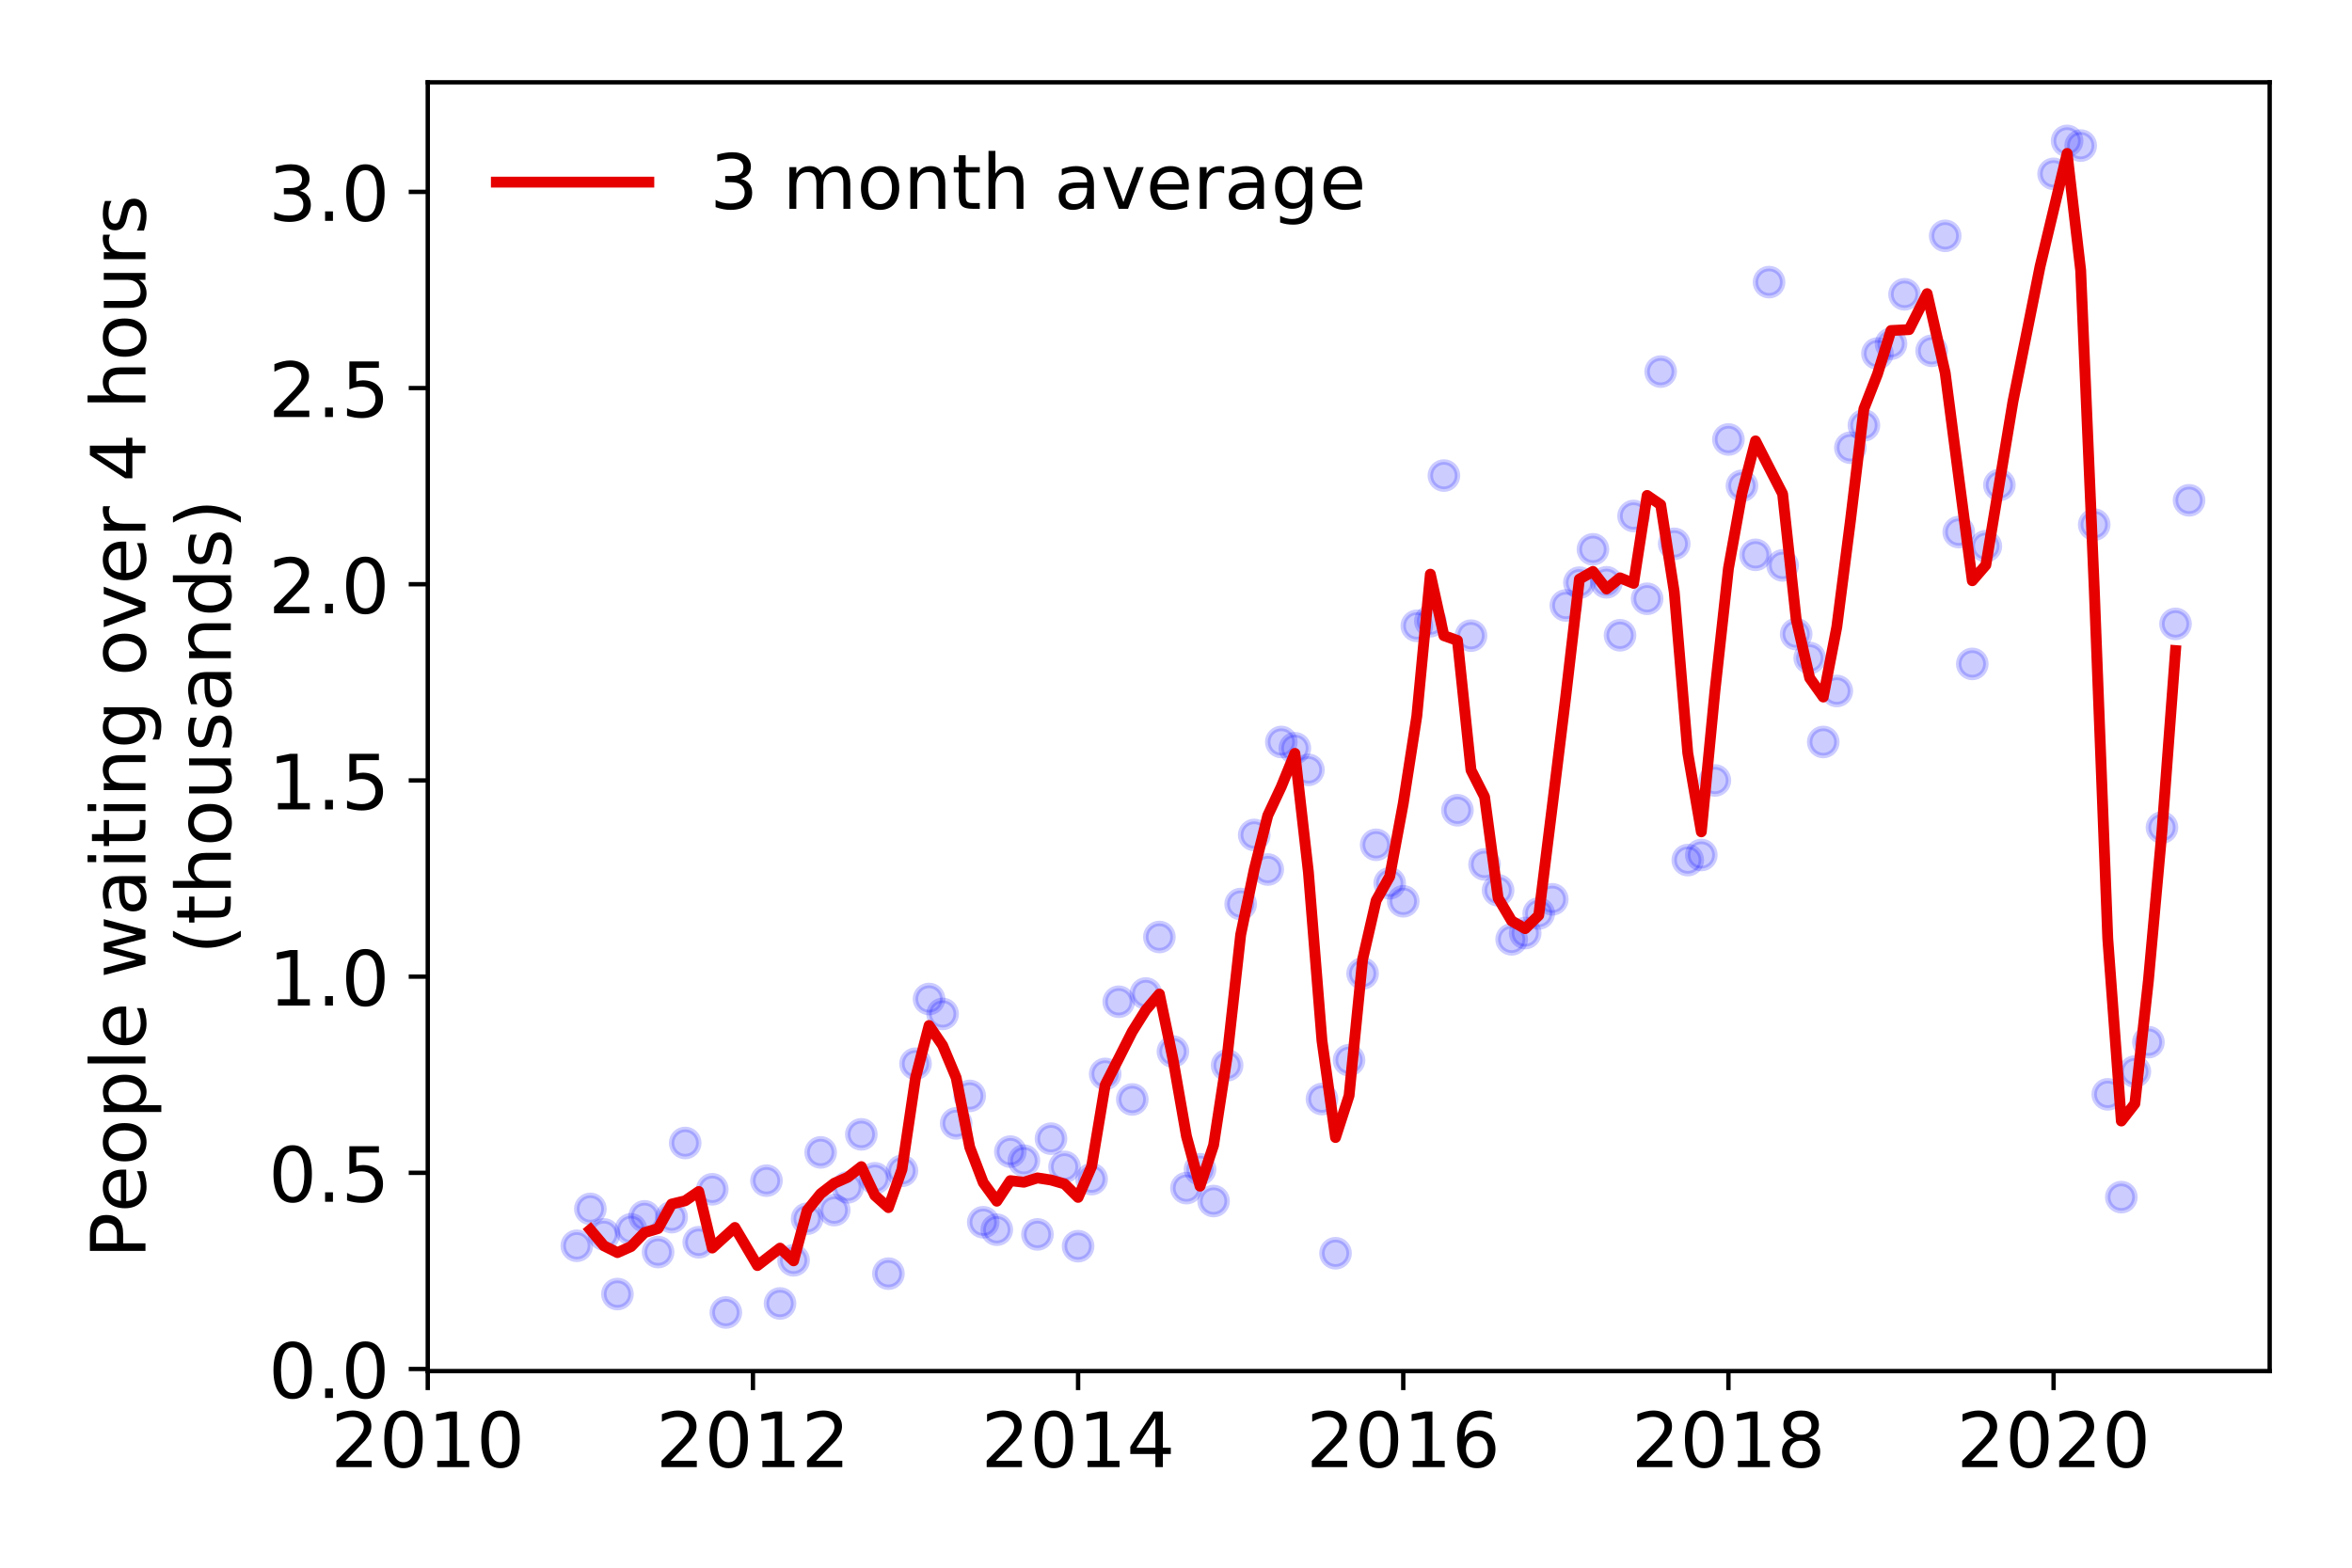 <?xml version="1.0" encoding="utf-8" standalone="no"?>
<!DOCTYPE svg PUBLIC "-//W3C//DTD SVG 1.1//EN"
  "http://www.w3.org/Graphics/SVG/1.1/DTD/svg11.dtd">
<!-- Created with matplotlib (https://matplotlib.org/) -->
<svg height="288pt" version="1.1" viewBox="0 0 432 288" width="432pt" xmlns="http://www.w3.org/2000/svg" xmlns:xlink="http://www.w3.org/1999/xlink">
 <defs>
  <style type="text/css">
*{stroke-linecap:butt;stroke-linejoin:round;}
  </style>
 </defs>
 <g id="figure_1">
  <g id="patch_1">
   <path d="M 0 288 
L 432 288 
L 432 0 
L 0 0 
z
" style="fill:#ffffff;"/>
  </g>
  <g id="axes_1">
   <g id="patch_2">
    <path d="M 78.57 251.88 
L 416.88 251.88 
L 416.88 15.12 
L 78.57 15.12 
z
" style="fill:#ffffff;"/>
   </g>
   <g id="matplotlib.axis_1">
    <g id="xtick_1">
     <g id="line2d_1">
      <defs>
       <path d="M 0 0 
L 0 3.5 
" id="m39eb461874" style="stroke:#000000;stroke-width:0.8;"/>
      </defs>
      <g>
       <use style="stroke:#000000;stroke-width:0.8;" x="78.57" xlink:href="#m39eb461874" y="251.88"/>
      </g>
     </g>
     <g id="text_1">
      <!-- 2010 -->
      <defs>
       <path d="M 19.188 8.297 
L 53.609 8.297 
L 53.609 0 
L 7.328 0 
L 7.328 8.297 
Q 12.938 14.109 22.625 23.891 
Q 32.328 33.688 34.812 36.531 
Q 39.547 41.844 41.422 45.531 
Q 43.312 49.219 43.312 52.781 
Q 43.312 58.594 39.234 62.25 
Q 35.156 65.922 28.609 65.922 
Q 23.969 65.922 18.812 64.312 
Q 13.672 62.703 7.812 59.422 
L 7.812 69.391 
Q 13.766 71.781 18.938 73 
Q 24.125 74.219 28.422 74.219 
Q 39.75 74.219 46.484 68.547 
Q 53.219 62.891 53.219 53.422 
Q 53.219 48.922 51.531 44.891 
Q 49.859 40.875 45.406 35.406 
Q 44.188 33.984 37.641 27.219 
Q 31.109 20.453 19.188 8.297 
z
" id="DejaVuSans-50"/>
       <path d="M 31.781 66.406 
Q 24.172 66.406 20.328 58.906 
Q 16.5 51.422 16.5 36.375 
Q 16.5 21.391 20.328 13.891 
Q 24.172 6.391 31.781 6.391 
Q 39.453 6.391 43.281 13.891 
Q 47.125 21.391 47.125 36.375 
Q 47.125 51.422 43.281 58.906 
Q 39.453 66.406 31.781 66.406 
z
M 31.781 74.219 
Q 44.047 74.219 50.516 64.516 
Q 56.984 54.828 56.984 36.375 
Q 56.984 17.969 50.516 8.266 
Q 44.047 -1.422 31.781 -1.422 
Q 19.531 -1.422 13.062 8.266 
Q 6.594 17.969 6.594 36.375 
Q 6.594 54.828 13.062 64.516 
Q 19.531 74.219 31.781 74.219 
z
" id="DejaVuSans-48"/>
       <path d="M 12.406 8.297 
L 28.516 8.297 
L 28.516 63.922 
L 10.984 60.406 
L 10.984 69.391 
L 28.422 72.906 
L 38.281 72.906 
L 38.281 8.297 
L 54.391 8.297 
L 54.391 0 
L 12.406 0 
z
" id="DejaVuSans-49"/>
      </defs>
      <g transform="translate(60.755 269.518)scale(0.14 -0.14)">
       <use xlink:href="#DejaVuSans-50"/>
       <use x="63.623" xlink:href="#DejaVuSans-48"/>
       <use x="127.246" xlink:href="#DejaVuSans-49"/>
       <use x="190.869" xlink:href="#DejaVuSans-48"/>
      </g>
     </g>
    </g>
    <g id="xtick_2">
     <g id="line2d_2">
      <g>
       <use style="stroke:#000000;stroke-width:0.8;" x="138.294" xlink:href="#m39eb461874" y="251.88"/>
      </g>
     </g>
     <g id="text_2">
      <!-- 2012 -->
      <g transform="translate(120.479 269.518)scale(0.14 -0.14)">
       <use xlink:href="#DejaVuSans-50"/>
       <use x="63.623" xlink:href="#DejaVuSans-48"/>
       <use x="127.246" xlink:href="#DejaVuSans-49"/>
       <use x="190.869" xlink:href="#DejaVuSans-50"/>
      </g>
     </g>
    </g>
    <g id="xtick_3">
     <g id="line2d_3">
      <g>
       <use style="stroke:#000000;stroke-width:0.8;" x="198.017" xlink:href="#m39eb461874" y="251.88"/>
      </g>
     </g>
     <g id="text_3">
      <!-- 2014 -->
      <defs>
       <path d="M 37.797 64.312 
L 12.891 25.391 
L 37.797 25.391 
z
M 35.203 72.906 
L 47.609 72.906 
L 47.609 25.391 
L 58.016 25.391 
L 58.016 17.188 
L 47.609 17.188 
L 47.609 0 
L 37.797 0 
L 37.797 17.188 
L 4.891 17.188 
L 4.891 26.703 
z
" id="DejaVuSans-52"/>
      </defs>
      <g transform="translate(180.202 269.518)scale(0.14 -0.14)">
       <use xlink:href="#DejaVuSans-50"/>
       <use x="63.623" xlink:href="#DejaVuSans-48"/>
       <use x="127.246" xlink:href="#DejaVuSans-49"/>
       <use x="190.869" xlink:href="#DejaVuSans-52"/>
      </g>
     </g>
    </g>
    <g id="xtick_4">
     <g id="line2d_4">
      <g>
       <use style="stroke:#000000;stroke-width:0.8;" x="257.741" xlink:href="#m39eb461874" y="251.88"/>
      </g>
     </g>
     <g id="text_4">
      <!-- 2016 -->
      <defs>
       <path d="M 33.016 40.375 
Q 26.375 40.375 22.484 35.828 
Q 18.609 31.297 18.609 23.391 
Q 18.609 15.531 22.484 10.953 
Q 26.375 6.391 33.016 6.391 
Q 39.656 6.391 43.531 10.953 
Q 47.406 15.531 47.406 23.391 
Q 47.406 31.297 43.531 35.828 
Q 39.656 40.375 33.016 40.375 
z
M 52.594 71.297 
L 52.594 62.312 
Q 48.875 64.062 45.094 64.984 
Q 41.312 65.922 37.594 65.922 
Q 27.828 65.922 22.672 59.328 
Q 17.531 52.734 16.797 39.406 
Q 19.672 43.656 24.016 45.922 
Q 28.375 48.188 33.594 48.188 
Q 44.578 48.188 50.953 41.516 
Q 57.328 34.859 57.328 23.391 
Q 57.328 12.156 50.688 5.359 
Q 44.047 -1.422 33.016 -1.422 
Q 20.359 -1.422 13.672 8.266 
Q 6.984 17.969 6.984 36.375 
Q 6.984 53.656 15.188 63.938 
Q 23.391 74.219 37.203 74.219 
Q 40.922 74.219 44.703 73.484 
Q 48.484 72.75 52.594 71.297 
z
" id="DejaVuSans-54"/>
      </defs>
      <g transform="translate(239.926 269.518)scale(0.14 -0.14)">
       <use xlink:href="#DejaVuSans-50"/>
       <use x="63.623" xlink:href="#DejaVuSans-48"/>
       <use x="127.246" xlink:href="#DejaVuSans-49"/>
       <use x="190.869" xlink:href="#DejaVuSans-54"/>
      </g>
     </g>
    </g>
    <g id="xtick_5">
     <g id="line2d_5">
      <g>
       <use style="stroke:#000000;stroke-width:0.8;" x="317.465" xlink:href="#m39eb461874" y="251.88"/>
      </g>
     </g>
     <g id="text_5">
      <!-- 2018 -->
      <defs>
       <path d="M 31.781 34.625 
Q 24.75 34.625 20.719 30.859 
Q 16.703 27.094 16.703 20.516 
Q 16.703 13.922 20.719 10.156 
Q 24.75 6.391 31.781 6.391 
Q 38.812 6.391 42.859 10.172 
Q 46.922 13.969 46.922 20.516 
Q 46.922 27.094 42.891 30.859 
Q 38.875 34.625 31.781 34.625 
z
M 21.922 38.812 
Q 15.578 40.375 12.031 44.719 
Q 8.5 49.078 8.5 55.328 
Q 8.5 64.062 14.719 69.141 
Q 20.953 74.219 31.781 74.219 
Q 42.672 74.219 48.875 69.141 
Q 55.078 64.062 55.078 55.328 
Q 55.078 49.078 51.531 44.719 
Q 48 40.375 41.703 38.812 
Q 48.828 37.156 52.797 32.312 
Q 56.781 27.484 56.781 20.516 
Q 56.781 9.906 50.312 4.234 
Q 43.844 -1.422 31.781 -1.422 
Q 19.734 -1.422 13.25 4.234 
Q 6.781 9.906 6.781 20.516 
Q 6.781 27.484 10.781 32.312 
Q 14.797 37.156 21.922 38.812 
z
M 18.312 54.391 
Q 18.312 48.734 21.844 45.562 
Q 25.391 42.391 31.781 42.391 
Q 38.141 42.391 41.719 45.562 
Q 45.312 48.734 45.312 54.391 
Q 45.312 60.062 41.719 63.234 
Q 38.141 66.406 31.781 66.406 
Q 25.391 66.406 21.844 63.234 
Q 18.312 60.062 18.312 54.391 
z
" id="DejaVuSans-56"/>
      </defs>
      <g transform="translate(299.65 269.518)scale(0.14 -0.14)">
       <use xlink:href="#DejaVuSans-50"/>
       <use x="63.623" xlink:href="#DejaVuSans-48"/>
       <use x="127.246" xlink:href="#DejaVuSans-49"/>
       <use x="190.869" xlink:href="#DejaVuSans-56"/>
      </g>
     </g>
    </g>
    <g id="xtick_6">
     <g id="line2d_6">
      <g>
       <use style="stroke:#000000;stroke-width:0.8;" x="377.189" xlink:href="#m39eb461874" y="251.88"/>
      </g>
     </g>
     <g id="text_6">
      <!-- 2020 -->
      <g transform="translate(359.374 269.518)scale(0.14 -0.14)">
       <use xlink:href="#DejaVuSans-50"/>
       <use x="63.623" xlink:href="#DejaVuSans-48"/>
       <use x="127.246" xlink:href="#DejaVuSans-50"/>
       <use x="190.869" xlink:href="#DejaVuSans-48"/>
      </g>
     </g>
    </g>
   </g>
   <g id="matplotlib.axis_2">
    <g id="ytick_1">
     <g id="line2d_7">
      <defs>
       <path d="M 0 0 
L -3.5 0 
" id="m96e10d5723" style="stroke:#000000;stroke-width:0.8;"/>
      </defs>
      <g>
       <use style="stroke:#000000;stroke-width:0.8;" x="78.57" xlink:href="#m96e10d5723" y="251.498"/>
      </g>
     </g>
     <g id="text_7">
      <!-- 0.0 -->
      <defs>
       <path d="M 10.688 12.406 
L 21 12.406 
L 21 0 
L 10.688 0 
z
" id="DejaVuSans-46"/>
      </defs>
      <g transform="translate(49.306 256.817)scale(0.14 -0.14)">
       <use xlink:href="#DejaVuSans-48"/>
       <use x="63.623" xlink:href="#DejaVuSans-46"/>
       <use x="95.41" xlink:href="#DejaVuSans-48"/>
      </g>
     </g>
    </g>
    <g id="ytick_2">
     <g id="line2d_8">
      <g>
       <use style="stroke:#000000;stroke-width:0.8;" x="78.57" xlink:href="#m96e10d5723" y="215.457"/>
      </g>
     </g>
     <g id="text_8">
      <!-- 0.5 -->
      <defs>
       <path d="M 10.797 72.906 
L 49.516 72.906 
L 49.516 64.594 
L 19.828 64.594 
L 19.828 46.734 
Q 21.969 47.469 24.109 47.828 
Q 26.266 48.188 28.422 48.188 
Q 40.625 48.188 47.75 41.5 
Q 54.891 34.812 54.891 23.391 
Q 54.891 11.625 47.562 5.094 
Q 40.234 -1.422 26.906 -1.422 
Q 22.312 -1.422 17.547 -0.641 
Q 12.797 0.141 7.719 1.703 
L 7.719 11.625 
Q 12.109 9.234 16.797 8.062 
Q 21.484 6.891 26.703 6.891 
Q 35.156 6.891 40.078 11.328 
Q 45.016 15.766 45.016 23.391 
Q 45.016 31 40.078 35.438 
Q 35.156 39.891 26.703 39.891 
Q 22.75 39.891 18.812 39.016 
Q 14.891 38.141 10.797 36.281 
z
" id="DejaVuSans-53"/>
      </defs>
      <g transform="translate(49.306 220.776)scale(0.14 -0.14)">
       <use xlink:href="#DejaVuSans-48"/>
       <use x="63.623" xlink:href="#DejaVuSans-46"/>
       <use x="95.41" xlink:href="#DejaVuSans-53"/>
      </g>
     </g>
    </g>
    <g id="ytick_3">
     <g id="line2d_9">
      <g>
       <use style="stroke:#000000;stroke-width:0.8;" x="78.57" xlink:href="#m96e10d5723" y="179.416"/>
      </g>
     </g>
     <g id="text_9">
      <!-- 1.0 -->
      <g transform="translate(49.306 184.735)scale(0.14 -0.14)">
       <use xlink:href="#DejaVuSans-49"/>
       <use x="63.623" xlink:href="#DejaVuSans-46"/>
       <use x="95.41" xlink:href="#DejaVuSans-48"/>
      </g>
     </g>
    </g>
    <g id="ytick_4">
     <g id="line2d_10">
      <g>
       <use style="stroke:#000000;stroke-width:0.8;" x="78.57" xlink:href="#m96e10d5723" y="143.375"/>
      </g>
     </g>
     <g id="text_10">
      <!-- 1.5 -->
      <g transform="translate(49.306 148.694)scale(0.14 -0.14)">
       <use xlink:href="#DejaVuSans-49"/>
       <use x="63.623" xlink:href="#DejaVuSans-46"/>
       <use x="95.41" xlink:href="#DejaVuSans-53"/>
      </g>
     </g>
    </g>
    <g id="ytick_5">
     <g id="line2d_11">
      <g>
       <use style="stroke:#000000;stroke-width:0.8;" x="78.57" xlink:href="#m96e10d5723" y="107.334"/>
      </g>
     </g>
     <g id="text_11">
      <!-- 2.0 -->
      <g transform="translate(49.306 112.653)scale(0.14 -0.14)">
       <use xlink:href="#DejaVuSans-50"/>
       <use x="63.623" xlink:href="#DejaVuSans-46"/>
       <use x="95.41" xlink:href="#DejaVuSans-48"/>
      </g>
     </g>
    </g>
    <g id="ytick_6">
     <g id="line2d_12">
      <g>
       <use style="stroke:#000000;stroke-width:0.8;" x="78.57" xlink:href="#m96e10d5723" y="71.293"/>
      </g>
     </g>
     <g id="text_12">
      <!-- 2.5 -->
      <g transform="translate(49.306 76.612)scale(0.14 -0.14)">
       <use xlink:href="#DejaVuSans-50"/>
       <use x="63.623" xlink:href="#DejaVuSans-46"/>
       <use x="95.41" xlink:href="#DejaVuSans-53"/>
      </g>
     </g>
    </g>
    <g id="ytick_7">
     <g id="line2d_13">
      <g>
       <use style="stroke:#000000;stroke-width:0.8;" x="78.57" xlink:href="#m96e10d5723" y="35.252"/>
      </g>
     </g>
     <g id="text_13">
      <!-- 3.0 -->
      <defs>
       <path d="M 40.578 39.312 
Q 47.656 37.797 51.625 33 
Q 55.609 28.219 55.609 21.188 
Q 55.609 10.406 48.188 4.484 
Q 40.766 -1.422 27.094 -1.422 
Q 22.516 -1.422 17.656 -0.516 
Q 12.797 0.391 7.625 2.203 
L 7.625 11.719 
Q 11.719 9.328 16.594 8.109 
Q 21.484 6.891 26.812 6.891 
Q 36.078 6.891 40.938 10.547 
Q 45.797 14.203 45.797 21.188 
Q 45.797 27.641 41.281 31.266 
Q 36.766 34.906 28.719 34.906 
L 20.219 34.906 
L 20.219 43.016 
L 29.109 43.016 
Q 36.375 43.016 40.234 45.922 
Q 44.094 48.828 44.094 54.297 
Q 44.094 59.906 40.109 62.906 
Q 36.141 65.922 28.719 65.922 
Q 24.656 65.922 20.016 65.031 
Q 15.375 64.156 9.812 62.312 
L 9.812 71.094 
Q 15.438 72.656 20.344 73.438 
Q 25.25 74.219 29.594 74.219 
Q 40.828 74.219 47.359 69.109 
Q 53.906 64.016 53.906 55.328 
Q 53.906 49.266 50.438 45.094 
Q 46.969 40.922 40.578 39.312 
z
" id="DejaVuSans-51"/>
      </defs>
      <g transform="translate(49.306 40.571)scale(0.14 -0.14)">
       <use xlink:href="#DejaVuSans-51"/>
       <use x="63.623" xlink:href="#DejaVuSans-46"/>
       <use x="95.41" xlink:href="#DejaVuSans-48"/>
      </g>
     </g>
    </g>
    <g id="text_14">
     <!-- People waiting over 4 hours -->
     <defs>
      <path d="M 19.672 64.797 
L 19.672 37.406 
L 32.078 37.406 
Q 38.969 37.406 42.719 40.969 
Q 46.484 44.531 46.484 51.125 
Q 46.484 57.672 42.719 61.234 
Q 38.969 64.797 32.078 64.797 
z
M 9.812 72.906 
L 32.078 72.906 
Q 44.344 72.906 50.609 67.359 
Q 56.891 61.812 56.891 51.125 
Q 56.891 40.328 50.609 34.812 
Q 44.344 29.297 32.078 29.297 
L 19.672 29.297 
L 19.672 0 
L 9.812 0 
z
" id="DejaVuSans-80"/>
      <path d="M 56.203 29.594 
L 56.203 25.203 
L 14.891 25.203 
Q 15.484 15.922 20.484 11.062 
Q 25.484 6.203 34.422 6.203 
Q 39.594 6.203 44.453 7.469 
Q 49.312 8.734 54.109 11.281 
L 54.109 2.781 
Q 49.266 0.734 44.188 -0.344 
Q 39.109 -1.422 33.891 -1.422 
Q 20.797 -1.422 13.156 6.188 
Q 5.516 13.812 5.516 26.812 
Q 5.516 40.234 12.766 48.109 
Q 20.016 56 32.328 56 
Q 43.359 56 49.781 48.891 
Q 56.203 41.797 56.203 29.594 
z
M 47.219 32.234 
Q 47.125 39.594 43.094 43.984 
Q 39.062 48.391 32.422 48.391 
Q 24.906 48.391 20.391 44.141 
Q 15.875 39.891 15.188 32.172 
z
" id="DejaVuSans-101"/>
      <path d="M 30.609 48.391 
Q 23.391 48.391 19.188 42.75 
Q 14.984 37.109 14.984 27.297 
Q 14.984 17.484 19.156 11.844 
Q 23.344 6.203 30.609 6.203 
Q 37.797 6.203 41.984 11.859 
Q 46.188 17.531 46.188 27.297 
Q 46.188 37.016 41.984 42.703 
Q 37.797 48.391 30.609 48.391 
z
M 30.609 56 
Q 42.328 56 49.016 48.375 
Q 55.719 40.766 55.719 27.297 
Q 55.719 13.875 49.016 6.219 
Q 42.328 -1.422 30.609 -1.422 
Q 18.844 -1.422 12.172 6.219 
Q 5.516 13.875 5.516 27.297 
Q 5.516 40.766 12.172 48.375 
Q 18.844 56 30.609 56 
z
" id="DejaVuSans-111"/>
      <path d="M 18.109 8.203 
L 18.109 -20.797 
L 9.078 -20.797 
L 9.078 54.688 
L 18.109 54.688 
L 18.109 46.391 
Q 20.953 51.266 25.266 53.625 
Q 29.594 56 35.594 56 
Q 45.562 56 51.781 48.094 
Q 58.016 40.188 58.016 27.297 
Q 58.016 14.406 51.781 6.484 
Q 45.562 -1.422 35.594 -1.422 
Q 29.594 -1.422 25.266 0.953 
Q 20.953 3.328 18.109 8.203 
z
M 48.688 27.297 
Q 48.688 37.203 44.609 42.844 
Q 40.531 48.484 33.406 48.484 
Q 26.266 48.484 22.188 42.844 
Q 18.109 37.203 18.109 27.297 
Q 18.109 17.391 22.188 11.75 
Q 26.266 6.109 33.406 6.109 
Q 40.531 6.109 44.609 11.75 
Q 48.688 17.391 48.688 27.297 
z
" id="DejaVuSans-112"/>
      <path d="M 9.422 75.984 
L 18.406 75.984 
L 18.406 0 
L 9.422 0 
z
" id="DejaVuSans-108"/>
      <path id="DejaVuSans-32"/>
      <path d="M 4.203 54.688 
L 13.188 54.688 
L 24.422 12.016 
L 35.594 54.688 
L 46.188 54.688 
L 57.422 12.016 
L 68.609 54.688 
L 77.594 54.688 
L 63.281 0 
L 52.688 0 
L 40.922 44.828 
L 29.109 0 
L 18.5 0 
z
" id="DejaVuSans-119"/>
      <path d="M 34.281 27.484 
Q 23.391 27.484 19.188 25 
Q 14.984 22.516 14.984 16.5 
Q 14.984 11.719 18.141 8.906 
Q 21.297 6.109 26.703 6.109 
Q 34.188 6.109 38.703 11.406 
Q 43.219 16.703 43.219 25.484 
L 43.219 27.484 
z
M 52.203 31.203 
L 52.203 0 
L 43.219 0 
L 43.219 8.297 
Q 40.141 3.328 35.547 0.953 
Q 30.953 -1.422 24.312 -1.422 
Q 15.922 -1.422 10.953 3.297 
Q 6 8.016 6 15.922 
Q 6 25.141 12.172 29.828 
Q 18.359 34.516 30.609 34.516 
L 43.219 34.516 
L 43.219 35.406 
Q 43.219 41.609 39.141 45 
Q 35.062 48.391 27.688 48.391 
Q 23 48.391 18.547 47.266 
Q 14.109 46.141 10.016 43.891 
L 10.016 52.203 
Q 14.938 54.109 19.578 55.047 
Q 24.219 56 28.609 56 
Q 40.484 56 46.344 49.844 
Q 52.203 43.703 52.203 31.203 
z
" id="DejaVuSans-97"/>
      <path d="M 9.422 54.688 
L 18.406 54.688 
L 18.406 0 
L 9.422 0 
z
M 9.422 75.984 
L 18.406 75.984 
L 18.406 64.594 
L 9.422 64.594 
z
" id="DejaVuSans-105"/>
      <path d="M 18.312 70.219 
L 18.312 54.688 
L 36.812 54.688 
L 36.812 47.703 
L 18.312 47.703 
L 18.312 18.016 
Q 18.312 11.328 20.141 9.422 
Q 21.969 7.516 27.594 7.516 
L 36.812 7.516 
L 36.812 0 
L 27.594 0 
Q 17.188 0 13.234 3.875 
Q 9.281 7.766 9.281 18.016 
L 9.281 47.703 
L 2.688 47.703 
L 2.688 54.688 
L 9.281 54.688 
L 9.281 70.219 
z
" id="DejaVuSans-116"/>
      <path d="M 54.891 33.016 
L 54.891 0 
L 45.906 0 
L 45.906 32.719 
Q 45.906 40.484 42.875 44.328 
Q 39.844 48.188 33.797 48.188 
Q 26.516 48.188 22.312 43.547 
Q 18.109 38.922 18.109 30.906 
L 18.109 0 
L 9.078 0 
L 9.078 54.688 
L 18.109 54.688 
L 18.109 46.188 
Q 21.344 51.125 25.703 53.562 
Q 30.078 56 35.797 56 
Q 45.219 56 50.047 50.172 
Q 54.891 44.344 54.891 33.016 
z
" id="DejaVuSans-110"/>
      <path d="M 45.406 27.984 
Q 45.406 37.75 41.375 43.109 
Q 37.359 48.484 30.078 48.484 
Q 22.859 48.484 18.828 43.109 
Q 14.797 37.75 14.797 27.984 
Q 14.797 18.266 18.828 12.891 
Q 22.859 7.516 30.078 7.516 
Q 37.359 7.516 41.375 12.891 
Q 45.406 18.266 45.406 27.984 
z
M 54.391 6.781 
Q 54.391 -7.172 48.188 -13.984 
Q 42 -20.797 29.203 -20.797 
Q 24.469 -20.797 20.266 -20.094 
Q 16.062 -19.391 12.109 -17.922 
L 12.109 -9.188 
Q 16.062 -11.328 19.922 -12.344 
Q 23.781 -13.375 27.781 -13.375 
Q 36.625 -13.375 41.016 -8.766 
Q 45.406 -4.156 45.406 5.172 
L 45.406 9.625 
Q 42.625 4.781 38.281 2.391 
Q 33.938 0 27.875 0 
Q 17.828 0 11.672 7.656 
Q 5.516 15.328 5.516 27.984 
Q 5.516 40.672 11.672 48.328 
Q 17.828 56 27.875 56 
Q 33.938 56 38.281 53.609 
Q 42.625 51.219 45.406 46.391 
L 45.406 54.688 
L 54.391 54.688 
z
" id="DejaVuSans-103"/>
      <path d="M 2.984 54.688 
L 12.5 54.688 
L 29.594 8.797 
L 46.688 54.688 
L 56.203 54.688 
L 35.688 0 
L 23.484 0 
z
" id="DejaVuSans-118"/>
      <path d="M 41.109 46.297 
Q 39.594 47.172 37.812 47.578 
Q 36.031 48 33.891 48 
Q 26.266 48 22.188 43.047 
Q 18.109 38.094 18.109 28.812 
L 18.109 0 
L 9.078 0 
L 9.078 54.688 
L 18.109 54.688 
L 18.109 46.188 
Q 20.953 51.172 25.484 53.578 
Q 30.031 56 36.531 56 
Q 37.453 56 38.578 55.875 
Q 39.703 55.766 41.062 55.516 
z
" id="DejaVuSans-114"/>
      <path d="M 54.891 33.016 
L 54.891 0 
L 45.906 0 
L 45.906 32.719 
Q 45.906 40.484 42.875 44.328 
Q 39.844 48.188 33.797 48.188 
Q 26.516 48.188 22.312 43.547 
Q 18.109 38.922 18.109 30.906 
L 18.109 0 
L 9.078 0 
L 9.078 75.984 
L 18.109 75.984 
L 18.109 46.188 
Q 21.344 51.125 25.703 53.562 
Q 30.078 56 35.797 56 
Q 45.219 56 50.047 50.172 
Q 54.891 44.344 54.891 33.016 
z
" id="DejaVuSans-104"/>
      <path d="M 8.5 21.578 
L 8.5 54.688 
L 17.484 54.688 
L 17.484 21.922 
Q 17.484 14.156 20.5 10.266 
Q 23.531 6.391 29.594 6.391 
Q 36.859 6.391 41.078 11.031 
Q 45.312 15.672 45.312 23.688 
L 45.312 54.688 
L 54.297 54.688 
L 54.297 0 
L 45.312 0 
L 45.312 8.406 
Q 42.047 3.422 37.719 1 
Q 33.406 -1.422 27.688 -1.422 
Q 18.266 -1.422 13.375 4.438 
Q 8.5 10.297 8.5 21.578 
z
M 31.109 56 
z
" id="DejaVuSans-117"/>
      <path d="M 44.281 53.078 
L 44.281 44.578 
Q 40.484 46.531 36.375 47.5 
Q 32.281 48.484 27.875 48.484 
Q 21.188 48.484 17.844 46.438 
Q 14.5 44.391 14.5 40.281 
Q 14.5 37.156 16.891 35.375 
Q 19.281 33.594 26.516 31.984 
L 29.594 31.297 
Q 39.156 29.25 43.188 25.516 
Q 47.219 21.781 47.219 15.094 
Q 47.219 7.469 41.188 3.016 
Q 35.156 -1.422 24.609 -1.422 
Q 20.219 -1.422 15.453 -0.562 
Q 10.688 0.297 5.422 2 
L 5.422 11.281 
Q 10.406 8.688 15.234 7.391 
Q 20.062 6.109 24.812 6.109 
Q 31.156 6.109 34.562 8.281 
Q 37.984 10.453 37.984 14.406 
Q 37.984 18.062 35.516 20.016 
Q 33.062 21.969 24.703 23.781 
L 21.578 24.516 
Q 13.234 26.266 9.516 29.906 
Q 5.812 33.547 5.812 39.891 
Q 5.812 47.609 11.281 51.797 
Q 16.75 56 26.812 56 
Q 31.781 56 36.172 55.266 
Q 40.578 54.547 44.281 53.078 
z
" id="DejaVuSans-115"/>
     </defs>
     <g transform="translate(26.717 231.175)rotate(-90)scale(0.14 -0.14)">
      <use xlink:href="#DejaVuSans-80"/>
      <use x="60.256" xlink:href="#DejaVuSans-101"/>
      <use x="121.779" xlink:href="#DejaVuSans-111"/>
      <use x="182.961" xlink:href="#DejaVuSans-112"/>
      <use x="246.438" xlink:href="#DejaVuSans-108"/>
      <use x="274.221" xlink:href="#DejaVuSans-101"/>
      <use x="335.744" xlink:href="#DejaVuSans-32"/>
      <use x="367.531" xlink:href="#DejaVuSans-119"/>
      <use x="449.318" xlink:href="#DejaVuSans-97"/>
      <use x="510.598" xlink:href="#DejaVuSans-105"/>
      <use x="538.381" xlink:href="#DejaVuSans-116"/>
      <use x="577.59" xlink:href="#DejaVuSans-105"/>
      <use x="605.373" xlink:href="#DejaVuSans-110"/>
      <use x="668.752" xlink:href="#DejaVuSans-103"/>
      <use x="732.229" xlink:href="#DejaVuSans-32"/>
      <use x="764.016" xlink:href="#DejaVuSans-111"/>
      <use x="825.197" xlink:href="#DejaVuSans-118"/>
      <use x="884.377" xlink:href="#DejaVuSans-101"/>
      <use x="945.9" xlink:href="#DejaVuSans-114"/>
      <use x="987.014" xlink:href="#DejaVuSans-32"/>
      <use x="1018.801" xlink:href="#DejaVuSans-52"/>
      <use x="1082.424" xlink:href="#DejaVuSans-32"/>
      <use x="1114.211" xlink:href="#DejaVuSans-104"/>
      <use x="1177.59" xlink:href="#DejaVuSans-111"/>
      <use x="1238.771" xlink:href="#DejaVuSans-117"/>
      <use x="1302.15" xlink:href="#DejaVuSans-114"/>
      <use x="1343.264" xlink:href="#DejaVuSans-115"/>
     </g>
     <!-- (thousands) -->
     <defs>
      <path d="M 31 75.875 
Q 24.469 64.656 21.281 53.656 
Q 18.109 42.672 18.109 31.391 
Q 18.109 20.125 21.312 9.062 
Q 24.516 -2 31 -13.188 
L 23.188 -13.188 
Q 15.875 -1.703 12.234 9.375 
Q 8.594 20.453 8.594 31.391 
Q 8.594 42.281 12.203 53.312 
Q 15.828 64.359 23.188 75.875 
z
" id="DejaVuSans-40"/>
      <path d="M 45.406 46.391 
L 45.406 75.984 
L 54.391 75.984 
L 54.391 0 
L 45.406 0 
L 45.406 8.203 
Q 42.578 3.328 38.25 0.953 
Q 33.938 -1.422 27.875 -1.422 
Q 17.969 -1.422 11.734 6.484 
Q 5.516 14.406 5.516 27.297 
Q 5.516 40.188 11.734 48.094 
Q 17.969 56 27.875 56 
Q 33.938 56 38.25 53.625 
Q 42.578 51.266 45.406 46.391 
z
M 14.797 27.297 
Q 14.797 17.391 18.875 11.75 
Q 22.953 6.109 30.078 6.109 
Q 37.203 6.109 41.297 11.75 
Q 45.406 17.391 45.406 27.297 
Q 45.406 37.203 41.297 42.844 
Q 37.203 48.484 30.078 48.484 
Q 22.953 48.484 18.875 42.844 
Q 14.797 37.203 14.797 27.297 
z
" id="DejaVuSans-100"/>
      <path d="M 8.016 75.875 
L 15.828 75.875 
Q 23.141 64.359 26.781 53.312 
Q 30.422 42.281 30.422 31.391 
Q 30.422 20.453 26.781 9.375 
Q 23.141 -1.703 15.828 -13.188 
L 8.016 -13.188 
Q 14.5 -2 17.703 9.062 
Q 20.906 20.125 20.906 31.391 
Q 20.906 42.672 17.703 53.656 
Q 14.5 64.656 8.016 75.875 
z
" id="DejaVuSans-41"/>
     </defs>
     <g transform="translate(42.394 175.325)rotate(-90)scale(0.14 -0.14)">
      <use xlink:href="#DejaVuSans-40"/>
      <use x="39.014" xlink:href="#DejaVuSans-116"/>
      <use x="78.223" xlink:href="#DejaVuSans-104"/>
      <use x="141.602" xlink:href="#DejaVuSans-111"/>
      <use x="202.783" xlink:href="#DejaVuSans-117"/>
      <use x="266.162" xlink:href="#DejaVuSans-115"/>
      <use x="318.262" xlink:href="#DejaVuSans-97"/>
      <use x="379.541" xlink:href="#DejaVuSans-110"/>
      <use x="442.92" xlink:href="#DejaVuSans-100"/>
      <use x="506.396" xlink:href="#DejaVuSans-115"/>
      <use x="558.496" xlink:href="#DejaVuSans-41"/>
     </g>
    </g>
   </g>
   <g id="line2d_14">
    <defs>
     <path d="M 0 2.5 
C 0.663 2.5 1.299 2.237 1.768 1.768 
C 2.237 1.299 2.5 0.663 2.5 0 
C 2.5 -0.663 2.237 -1.299 1.768 -1.768 
C 1.299 -2.237 0.663 -2.5 0 -2.5 
C -0.663 -2.5 -1.299 -2.237 -1.768 -1.768 
C -2.237 -1.299 -2.5 -0.663 -2.5 0 
C -2.5 0.663 -2.237 1.299 -1.768 1.768 
C -1.299 2.237 -0.663 2.5 0 2.5 
z
" id="m80b26f6a63" style="stroke:#0000ff;stroke-opacity:0.2;"/>
    </defs>
    <g clip-path="url(#pa201236684)">
     <use style="fill:#0000ff;fill-opacity:0.2;stroke:#0000ff;stroke-opacity:0.2;" x="402.073" xlink:href="#m80b26f6a63" y="91.909"/>
     <use style="fill:#0000ff;fill-opacity:0.2;stroke:#0000ff;stroke-opacity:0.2;" x="399.585" xlink:href="#m80b26f6a63" y="114.615"/>
     <use style="fill:#0000ff;fill-opacity:0.2;stroke:#0000ff;stroke-opacity:0.2;" x="397.097" xlink:href="#m80b26f6a63" y="152.025"/>
     <use style="fill:#0000ff;fill-opacity:0.2;stroke:#0000ff;stroke-opacity:0.2;" x="394.608" xlink:href="#m80b26f6a63" y="191.454"/>
     <use style="fill:#0000ff;fill-opacity:0.2;stroke:#0000ff;stroke-opacity:0.2;" x="392.12" xlink:href="#m80b26f6a63" y="196.86"/>
     <use style="fill:#0000ff;fill-opacity:0.2;stroke:#0000ff;stroke-opacity:0.2;" x="389.631" xlink:href="#m80b26f6a63" y="219.926"/>
     <use style="fill:#0000ff;fill-opacity:0.2;stroke:#0000ff;stroke-opacity:0.2;" x="387.143" xlink:href="#m80b26f6a63" y="201.041"/>
     <use style="fill:#0000ff;fill-opacity:0.2;stroke:#0000ff;stroke-opacity:0.2;" x="384.654" xlink:href="#m80b26f6a63" y="96.378"/>
     <use style="fill:#0000ff;fill-opacity:0.2;stroke:#0000ff;stroke-opacity:0.2;" x="382.166" xlink:href="#m80b26f6a63" y="26.747"/>
     <use style="fill:#0000ff;fill-opacity:0.2;stroke:#0000ff;stroke-opacity:0.2;" x="379.677" xlink:href="#m80b26f6a63" y="25.882"/>
     <use style="fill:#0000ff;fill-opacity:0.2;stroke:#0000ff;stroke-opacity:0.2;" x="377.189" xlink:href="#m80b26f6a63" y="31.937"/>
     <use style="fill:#0000ff;fill-opacity:0.2;stroke:#0000ff;stroke-opacity:0.2;" x="367.235" xlink:href="#m80b26f6a63" y="89.098"/>
     <use style="fill:#0000ff;fill-opacity:0.2;stroke:#0000ff;stroke-opacity:0.2;" x="364.746" xlink:href="#m80b26f6a63" y="100.342"/>
     <use style="fill:#0000ff;fill-opacity:0.2;stroke:#0000ff;stroke-opacity:0.2;" x="362.258" xlink:href="#m80b26f6a63" y="121.967"/>
     <use style="fill:#0000ff;fill-opacity:0.2;stroke:#0000ff;stroke-opacity:0.2;" x="359.769" xlink:href="#m80b26f6a63" y="97.747"/>
     <use style="fill:#0000ff;fill-opacity:0.2;stroke:#0000ff;stroke-opacity:0.2;" x="357.281" xlink:href="#m80b26f6a63" y="43.326"/>
     <use style="fill:#0000ff;fill-opacity:0.2;stroke:#0000ff;stroke-opacity:0.2;" x="354.792" xlink:href="#m80b26f6a63" y="64.446"/>
     <use style="fill:#0000ff;fill-opacity:0.2;stroke:#0000ff;stroke-opacity:0.2;" x="349.815" xlink:href="#m80b26f6a63" y="54.066"/>
     <use style="fill:#0000ff;fill-opacity:0.2;stroke:#0000ff;stroke-opacity:0.2;" x="347.327" xlink:href="#m80b26f6a63" y="63.148"/>
     <use style="fill:#0000ff;fill-opacity:0.2;stroke:#0000ff;stroke-opacity:0.2;" x="344.838" xlink:href="#m80b26f6a63" y="64.95"/>
     <use style="fill:#0000ff;fill-opacity:0.2;stroke:#0000ff;stroke-opacity:0.2;" x="342.35" xlink:href="#m80b26f6a63" y="78.141"/>
     <use style="fill:#0000ff;fill-opacity:0.2;stroke:#0000ff;stroke-opacity:0.2;" x="339.861" xlink:href="#m80b26f6a63" y="82.25"/>
     <use style="fill:#0000ff;fill-opacity:0.2;stroke:#0000ff;stroke-opacity:0.2;" x="337.373" xlink:href="#m80b26f6a63" y="126.941"/>
     <use style="fill:#0000ff;fill-opacity:0.2;stroke:#0000ff;stroke-opacity:0.2;" x="334.884" xlink:href="#m80b26f6a63" y="136.311"/>
     <use style="fill:#0000ff;fill-opacity:0.2;stroke:#0000ff;stroke-opacity:0.2;" x="332.396" xlink:href="#m80b26f6a63" y="120.886"/>
     <use style="fill:#0000ff;fill-opacity:0.2;stroke:#0000ff;stroke-opacity:0.2;" x="329.907" xlink:href="#m80b26f6a63" y="116.489"/>
     <use style="fill:#0000ff;fill-opacity:0.2;stroke:#0000ff;stroke-opacity:0.2;" x="327.419" xlink:href="#m80b26f6a63" y="103.874"/>
     <use style="fill:#0000ff;fill-opacity:0.2;stroke:#0000ff;stroke-opacity:0.2;" x="324.93" xlink:href="#m80b26f6a63" y="51.831"/>
     <use style="fill:#0000ff;fill-opacity:0.2;stroke:#0000ff;stroke-opacity:0.2;" x="322.442" xlink:href="#m80b26f6a63" y="101.928"/>
     <use style="fill:#0000ff;fill-opacity:0.2;stroke:#0000ff;stroke-opacity:0.2;" x="319.953" xlink:href="#m80b26f6a63" y="89.242"/>
     <use style="fill:#0000ff;fill-opacity:0.2;stroke:#0000ff;stroke-opacity:0.2;" x="317.465" xlink:href="#m80b26f6a63" y="80.736"/>
     <use style="fill:#0000ff;fill-opacity:0.2;stroke:#0000ff;stroke-opacity:0.2;" x="314.976" xlink:href="#m80b26f6a63" y="143.375"/>
     <use style="fill:#0000ff;fill-opacity:0.2;stroke:#0000ff;stroke-opacity:0.2;" x="312.488" xlink:href="#m80b26f6a63" y="157.071"/>
     <use style="fill:#0000ff;fill-opacity:0.2;stroke:#0000ff;stroke-opacity:0.2;" x="309.999" xlink:href="#m80b26f6a63" y="158.008"/>
     <use style="fill:#0000ff;fill-opacity:0.2;stroke:#0000ff;stroke-opacity:0.2;" x="307.511" xlink:href="#m80b26f6a63" y="99.91"/>
     <use style="fill:#0000ff;fill-opacity:0.2;stroke:#0000ff;stroke-opacity:0.2;" x="305.022" xlink:href="#m80b26f6a63" y="68.266"/>
     <use style="fill:#0000ff;fill-opacity:0.2;stroke:#0000ff;stroke-opacity:0.2;" x="302.534" xlink:href="#m80b26f6a63" y="110.001"/>
     <use style="fill:#0000ff;fill-opacity:0.2;stroke:#0000ff;stroke-opacity:0.2;" x="300.045" xlink:href="#m80b26f6a63" y="94.792"/>
     <use style="fill:#0000ff;fill-opacity:0.2;stroke:#0000ff;stroke-opacity:0.2;" x="297.557" xlink:href="#m80b26f6a63" y="116.705"/>
     <use style="fill:#0000ff;fill-opacity:0.2;stroke:#0000ff;stroke-opacity:0.2;" x="295.068" xlink:href="#m80b26f6a63" y="106.974"/>
     <use style="fill:#0000ff;fill-opacity:0.2;stroke:#0000ff;stroke-opacity:0.2;" x="292.58" xlink:href="#m80b26f6a63" y="100.919"/>
     <use style="fill:#0000ff;fill-opacity:0.2;stroke:#0000ff;stroke-opacity:0.2;" x="290.092" xlink:href="#m80b26f6a63" y="107.046"/>
     <use style="fill:#0000ff;fill-opacity:0.2;stroke:#0000ff;stroke-opacity:0.2;" x="287.603" xlink:href="#m80b26f6a63" y="111.227"/>
     <use style="fill:#0000ff;fill-opacity:0.2;stroke:#0000ff;stroke-opacity:0.2;" x="285.115" xlink:href="#m80b26f6a63" y="165.216"/>
     <use style="fill:#0000ff;fill-opacity:0.2;stroke:#0000ff;stroke-opacity:0.2;" x="282.626" xlink:href="#m80b26f6a63" y="167.811"/>
     <use style="fill:#0000ff;fill-opacity:0.2;stroke:#0000ff;stroke-opacity:0.2;" x="280.138" xlink:href="#m80b26f6a63" y="171.415"/>
     <use style="fill:#0000ff;fill-opacity:0.2;stroke:#0000ff;stroke-opacity:0.2;" x="277.649" xlink:href="#m80b26f6a63" y="172.568"/>
     <use style="fill:#0000ff;fill-opacity:0.2;stroke:#0000ff;stroke-opacity:0.2;" x="275.161" xlink:href="#m80b26f6a63" y="163.558"/>
     <use style="fill:#0000ff;fill-opacity:0.2;stroke:#0000ff;stroke-opacity:0.2;" x="272.672" xlink:href="#m80b26f6a63" y="158.801"/>
     <use style="fill:#0000ff;fill-opacity:0.2;stroke:#0000ff;stroke-opacity:0.2;" x="270.184" xlink:href="#m80b26f6a63" y="116.777"/>
     <use style="fill:#0000ff;fill-opacity:0.2;stroke:#0000ff;stroke-opacity:0.2;" x="267.695" xlink:href="#m80b26f6a63" y="148.853"/>
     <use style="fill:#0000ff;fill-opacity:0.2;stroke:#0000ff;stroke-opacity:0.2;" x="265.207" xlink:href="#m80b26f6a63" y="87.368"/>
     <use style="fill:#0000ff;fill-opacity:0.2;stroke:#0000ff;stroke-opacity:0.2;" x="262.718" xlink:href="#m80b26f6a63" y="114.11"/>
     <use style="fill:#0000ff;fill-opacity:0.2;stroke:#0000ff;stroke-opacity:0.2;" x="260.23" xlink:href="#m80b26f6a63" y="114.975"/>
     <use style="fill:#0000ff;fill-opacity:0.2;stroke:#0000ff;stroke-opacity:0.2;" x="257.741" xlink:href="#m80b26f6a63" y="165.576"/>
     <use style="fill:#0000ff;fill-opacity:0.2;stroke:#0000ff;stroke-opacity:0.2;" x="255.253" xlink:href="#m80b26f6a63" y="162.261"/>
     <use style="fill:#0000ff;fill-opacity:0.2;stroke:#0000ff;stroke-opacity:0.2;" x="252.764" xlink:href="#m80b26f6a63" y="155.197"/>
     <use style="fill:#0000ff;fill-opacity:0.2;stroke:#0000ff;stroke-opacity:0.2;" x="250.276" xlink:href="#m80b26f6a63" y="178.839"/>
     <use style="fill:#0000ff;fill-opacity:0.2;stroke:#0000ff;stroke-opacity:0.2;" x="247.787" xlink:href="#m80b26f6a63" y="194.77"/>
     <use style="fill:#0000ff;fill-opacity:0.2;stroke:#0000ff;stroke-opacity:0.2;" x="245.299" xlink:href="#m80b26f6a63" y="230.234"/>
     <use style="fill:#0000ff;fill-opacity:0.2;stroke:#0000ff;stroke-opacity:0.2;" x="242.81" xlink:href="#m80b26f6a63" y="201.906"/>
     <use style="fill:#0000ff;fill-opacity:0.2;stroke:#0000ff;stroke-opacity:0.2;" x="240.322" xlink:href="#m80b26f6a63" y="141.429"/>
     <use style="fill:#0000ff;fill-opacity:0.2;stroke:#0000ff;stroke-opacity:0.2;" x="237.833" xlink:href="#m80b26f6a63" y="137.465"/>
     <use style="fill:#0000ff;fill-opacity:0.2;stroke:#0000ff;stroke-opacity:0.2;" x="235.345" xlink:href="#m80b26f6a63" y="136.311"/>
     <use style="fill:#0000ff;fill-opacity:0.2;stroke:#0000ff;stroke-opacity:0.2;" x="232.856" xlink:href="#m80b26f6a63" y="159.738"/>
     <use style="fill:#0000ff;fill-opacity:0.2;stroke:#0000ff;stroke-opacity:0.2;" x="230.368" xlink:href="#m80b26f6a63" y="153.395"/>
     <use style="fill:#0000ff;fill-opacity:0.2;stroke:#0000ff;stroke-opacity:0.2;" x="227.879" xlink:href="#m80b26f6a63" y="166.081"/>
     <use style="fill:#0000ff;fill-opacity:0.2;stroke:#0000ff;stroke-opacity:0.2;" x="225.391" xlink:href="#m80b26f6a63" y="195.707"/>
     <use style="fill:#0000ff;fill-opacity:0.2;stroke:#0000ff;stroke-opacity:0.2;" x="222.902" xlink:href="#m80b26f6a63" y="220.647"/>
     <use style="fill:#0000ff;fill-opacity:0.2;stroke:#0000ff;stroke-opacity:0.2;" x="220.414" xlink:href="#m80b26f6a63" y="214.808"/>
     <use style="fill:#0000ff;fill-opacity:0.2;stroke:#0000ff;stroke-opacity:0.2;" x="217.925" xlink:href="#m80b26f6a63" y="218.268"/>
     <use style="fill:#0000ff;fill-opacity:0.2;stroke:#0000ff;stroke-opacity:0.2;" x="215.437" xlink:href="#m80b26f6a63" y="193.184"/>
     <use style="fill:#0000ff;fill-opacity:0.2;stroke:#0000ff;stroke-opacity:0.2;" x="212.948" xlink:href="#m80b26f6a63" y="172.136"/>
     <use style="fill:#0000ff;fill-opacity:0.2;stroke:#0000ff;stroke-opacity:0.2;" x="210.46" xlink:href="#m80b26f6a63" y="182.516"/>
     <use style="fill:#0000ff;fill-opacity:0.2;stroke:#0000ff;stroke-opacity:0.2;" x="207.971" xlink:href="#m80b26f6a63" y="201.978"/>
     <use style="fill:#0000ff;fill-opacity:0.2;stroke:#0000ff;stroke-opacity:0.2;" x="205.483" xlink:href="#m80b26f6a63" y="184.029"/>
     <use style="fill:#0000ff;fill-opacity:0.2;stroke:#0000ff;stroke-opacity:0.2;" x="202.994" xlink:href="#m80b26f6a63" y="197.292"/>
     <use style="fill:#0000ff;fill-opacity:0.2;stroke:#0000ff;stroke-opacity:0.2;" x="200.506" xlink:href="#m80b26f6a63" y="216.61"/>
     <use style="fill:#0000ff;fill-opacity:0.2;stroke:#0000ff;stroke-opacity:0.2;" x="198.017" xlink:href="#m80b26f6a63" y="228.936"/>
     <use style="fill:#0000ff;fill-opacity:0.2;stroke:#0000ff;stroke-opacity:0.2;" x="195.529" xlink:href="#m80b26f6a63" y="214.376"/>
     <use style="fill:#0000ff;fill-opacity:0.2;stroke:#0000ff;stroke-opacity:0.2;" x="193.04" xlink:href="#m80b26f6a63" y="209.186"/>
     <use style="fill:#0000ff;fill-opacity:0.2;stroke:#0000ff;stroke-opacity:0.2;" x="190.552" xlink:href="#m80b26f6a63" y="226.774"/>
     <use style="fill:#0000ff;fill-opacity:0.2;stroke:#0000ff;stroke-opacity:0.2;" x="188.063" xlink:href="#m80b26f6a63" y="213.223"/>
     <use style="fill:#0000ff;fill-opacity:0.2;stroke:#0000ff;stroke-opacity:0.2;" x="185.575" xlink:href="#m80b26f6a63" y="211.565"/>
     <use style="fill:#0000ff;fill-opacity:0.2;stroke:#0000ff;stroke-opacity:0.2;" x="183.087" xlink:href="#m80b26f6a63" y="225.909"/>
     <use style="fill:#0000ff;fill-opacity:0.2;stroke:#0000ff;stroke-opacity:0.2;" x="180.598" xlink:href="#m80b26f6a63" y="224.539"/>
     <use style="fill:#0000ff;fill-opacity:0.2;stroke:#0000ff;stroke-opacity:0.2;" x="178.11" xlink:href="#m80b26f6a63" y="201.329"/>
     <use style="fill:#0000ff;fill-opacity:0.2;stroke:#0000ff;stroke-opacity:0.2;" x="175.621" xlink:href="#m80b26f6a63" y="206.375"/>
     <use style="fill:#0000ff;fill-opacity:0.2;stroke:#0000ff;stroke-opacity:0.2;" x="173.133" xlink:href="#m80b26f6a63" y="186.264"/>
     <use style="fill:#0000ff;fill-opacity:0.2;stroke:#0000ff;stroke-opacity:0.2;" x="170.644" xlink:href="#m80b26f6a63" y="183.525"/>
     <use style="fill:#0000ff;fill-opacity:0.2;stroke:#0000ff;stroke-opacity:0.2;" x="168.156" xlink:href="#m80b26f6a63" y="195.418"/>
     <use style="fill:#0000ff;fill-opacity:0.2;stroke:#0000ff;stroke-opacity:0.2;" x="165.667" xlink:href="#m80b26f6a63" y="215.097"/>
     <use style="fill:#0000ff;fill-opacity:0.2;stroke:#0000ff;stroke-opacity:0.2;" x="163.179" xlink:href="#m80b26f6a63" y="233.982"/>
     <use style="fill:#0000ff;fill-opacity:0.2;stroke:#0000ff;stroke-opacity:0.2;" x="160.69" xlink:href="#m80b26f6a63" y="216.466"/>
     <use style="fill:#0000ff;fill-opacity:0.2;stroke:#0000ff;stroke-opacity:0.2;" x="158.202" xlink:href="#m80b26f6a63" y="208.393"/>
     <use style="fill:#0000ff;fill-opacity:0.2;stroke:#0000ff;stroke-opacity:0.2;" x="155.713" xlink:href="#m80b26f6a63" y="218.124"/>
     <use style="fill:#0000ff;fill-opacity:0.2;stroke:#0000ff;stroke-opacity:0.2;" x="153.225" xlink:href="#m80b26f6a63" y="222.305"/>
     <use style="fill:#0000ff;fill-opacity:0.2;stroke:#0000ff;stroke-opacity:0.2;" x="150.736" xlink:href="#m80b26f6a63" y="211.709"/>
     <use style="fill:#0000ff;fill-opacity:0.2;stroke:#0000ff;stroke-opacity:0.2;" x="148.248" xlink:href="#m80b26f6a63" y="223.891"/>
     <use style="fill:#0000ff;fill-opacity:0.2;stroke:#0000ff;stroke-opacity:0.2;" x="145.759" xlink:href="#m80b26f6a63" y="231.531"/>
     <use style="fill:#0000ff;fill-opacity:0.2;stroke:#0000ff;stroke-opacity:0.2;" x="143.271" xlink:href="#m80b26f6a63" y="239.46"/>
     <use style="fill:#0000ff;fill-opacity:0.2;stroke:#0000ff;stroke-opacity:0.2;" x="140.782" xlink:href="#m80b26f6a63" y="216.899"/>
     <use style="fill:#0000ff;fill-opacity:0.2;stroke:#0000ff;stroke-opacity:0.2;" x="133.317" xlink:href="#m80b26f6a63" y="241.118"/>
     <use style="fill:#0000ff;fill-opacity:0.2;stroke:#0000ff;stroke-opacity:0.2;" x="130.828" xlink:href="#m80b26f6a63" y="218.484"/>
     <use style="fill:#0000ff;fill-opacity:0.2;stroke:#0000ff;stroke-opacity:0.2;" x="128.34" xlink:href="#m80b26f6a63" y="228.216"/>
     <use style="fill:#0000ff;fill-opacity:0.2;stroke:#0000ff;stroke-opacity:0.2;" x="125.851" xlink:href="#m80b26f6a63" y="209.979"/>
     <use style="fill:#0000ff;fill-opacity:0.2;stroke:#0000ff;stroke-opacity:0.2;" x="123.363" xlink:href="#m80b26f6a63" y="223.602"/>
     <use style="fill:#0000ff;fill-opacity:0.2;stroke:#0000ff;stroke-opacity:0.2;" x="120.874" xlink:href="#m80b26f6a63" y="230.018"/>
     <use style="fill:#0000ff;fill-opacity:0.2;stroke:#0000ff;stroke-opacity:0.2;" x="118.386" xlink:href="#m80b26f6a63" y="223.458"/>
     <use style="fill:#0000ff;fill-opacity:0.2;stroke:#0000ff;stroke-opacity:0.2;" x="115.897" xlink:href="#m80b26f6a63" y="225.837"/>
     <use style="fill:#0000ff;fill-opacity:0.2;stroke:#0000ff;stroke-opacity:0.2;" x="113.409" xlink:href="#m80b26f6a63" y="237.73"/>
     <use style="fill:#0000ff;fill-opacity:0.2;stroke:#0000ff;stroke-opacity:0.2;" x="110.92" xlink:href="#m80b26f6a63" y="226.774"/>
     <use style="fill:#0000ff;fill-opacity:0.2;stroke:#0000ff;stroke-opacity:0.2;" x="108.432" xlink:href="#m80b26f6a63" y="222.089"/>
     <use style="fill:#0000ff;fill-opacity:0.2;stroke:#0000ff;stroke-opacity:0.2;" x="105.943" xlink:href="#m80b26f6a63" y="228.864"/>
    </g>
   </g>
   <g id="line2d_15">
    <path clip-path="url(#pa201236684)" d="M 399.585 119.516 
L 397.097 152.698 
L 394.608 180.113 
L 392.12 202.747 
L 389.631 205.942 
L 387.143 172.448 
L 384.654 108.055 
L 382.166 49.669 
L 379.677 28.188 
L 374.7 48.972 
L 369.723 73.792 
L 364.746 103.802 
L 362.258 106.686 
L 359.769 87.68 
L 357.281 68.506 
L 353.963 53.946 
L 350.645 60.553 
L 347.327 60.721 
L 344.838 68.746 
L 342.35 75.114 
L 339.861 95.777 
L 337.373 115.167 
L 334.884 128.046 
L 332.396 124.562 
L 329.907 113.75 
L 327.419 90.731 
L 324.93 85.878 
L 322.442 81 
L 319.953 90.635 
L 317.465 104.451 
L 314.976 127.061 
L 312.488 152.818 
L 309.999 138.329 
L 307.511 108.728 
L 305.022 92.726 
L 302.534 91.02 
L 300.045 107.166 
L 297.557 106.157 
L 295.068 108.199 
L 292.58 104.98 
L 290.092 106.397 
L 287.603 127.83 
L 285.115 148.085 
L 282.626 168.147 
L 280.138 170.598 
L 277.649 169.181 
L 275.161 164.976 
L 272.672 146.379 
L 270.184 141.477 
L 267.695 117.666 
L 265.207 116.777 
L 262.718 105.484 
L 260.23 131.554 
L 257.741 147.604 
L 255.253 161.011 
L 252.764 165.432 
L 250.276 176.269 
L 247.787 201.281 
L 245.299 208.97 
L 242.81 191.189 
L 240.322 160.266 
L 237.833 138.402 
L 235.345 144.504 
L 232.856 149.815 
L 230.368 159.738 
L 227.879 171.727 
L 225.391 194.145 
L 222.902 210.387 
L 220.414 217.908 
L 217.925 208.753 
L 215.437 194.529 
L 212.948 182.612 
L 210.46 185.543 
L 207.971 189.508 
L 205.483 194.433 
L 202.994 199.311 
L 200.506 214.28 
L 198.017 219.974 
L 195.529 217.499 
L 193.04 216.779 
L 190.552 216.394 
L 188.063 217.187 
L 185.575 216.899 
L 183.087 220.671 
L 180.598 217.259 
L 178.11 210.748 
L 175.621 197.989 
L 173.133 192.054 
L 170.644 188.402 
L 168.156 198.013 
L 165.667 214.832 
L 163.179 221.848 
L 160.69 219.614 
L 158.202 214.328 
L 155.713 216.274 
L 153.225 217.379 
L 150.736 219.301 
L 148.248 222.377 
L 145.759 231.627 
L 143.271 229.297 
L 139.123 232.492 
L 134.976 225.5 
L 130.828 229.273 
L 128.34 218.893 
L 125.851 220.599 
L 123.363 221.2 
L 120.874 225.693 
L 118.386 226.438 
L 115.897 229.008 
L 113.409 230.114 
L 110.92 228.864 
L 108.432 225.909 
" style="fill:none;stroke:#e60000;stroke-linecap:square;stroke-width:2;"/>
   </g>
   <g id="patch_3">
    <path d="M 78.57 251.88 
L 78.57 15.12 
" style="fill:none;stroke:#000000;stroke-linecap:square;stroke-linejoin:miter;stroke-width:0.8;"/>
   </g>
   <g id="patch_4">
    <path d="M 416.88 251.88 
L 416.88 15.12 
" style="fill:none;stroke:#000000;stroke-linecap:square;stroke-linejoin:miter;stroke-width:0.8;"/>
   </g>
   <g id="patch_5">
    <path d="M 78.57 251.88 
L 416.88 251.88 
" style="fill:none;stroke:#000000;stroke-linecap:square;stroke-linejoin:miter;stroke-width:0.8;"/>
   </g>
   <g id="patch_6">
    <path d="M 78.57 15.12 
L 416.88 15.12 
" style="fill:none;stroke:#000000;stroke-linecap:square;stroke-linejoin:miter;stroke-width:0.8;"/>
   </g>
   <g id="legend_1">
    <g id="line2d_16">
     <path d="M 91.17 33.458 
L 119.17 33.458 
" style="fill:none;stroke:#e60000;stroke-linecap:square;stroke-width:2;"/>
    </g>
    <g id="line2d_17"/>
    <g id="text_15">
     <!-- 3 month average -->
     <defs>
      <path d="M 52 44.188 
Q 55.375 50.25 60.062 53.125 
Q 64.75 56 71.094 56 
Q 79.641 56 84.281 50.016 
Q 88.922 44.047 88.922 33.016 
L 88.922 0 
L 79.891 0 
L 79.891 32.719 
Q 79.891 40.578 77.094 44.375 
Q 74.312 48.188 68.609 48.188 
Q 61.625 48.188 57.562 43.547 
Q 53.516 38.922 53.516 30.906 
L 53.516 0 
L 44.484 0 
L 44.484 32.719 
Q 44.484 40.625 41.703 44.406 
Q 38.922 48.188 33.109 48.188 
Q 26.219 48.188 22.156 43.531 
Q 18.109 38.875 18.109 30.906 
L 18.109 0 
L 9.078 0 
L 9.078 54.688 
L 18.109 54.688 
L 18.109 46.188 
Q 21.188 51.219 25.484 53.609 
Q 29.781 56 35.688 56 
Q 41.656 56 45.828 52.969 
Q 50 49.953 52 44.188 
z
" id="DejaVuSans-109"/>
     </defs>
     <g transform="translate(130.37 38.358)scale(0.14 -0.14)">
      <use xlink:href="#DejaVuSans-51"/>
      <use x="63.623" xlink:href="#DejaVuSans-32"/>
      <use x="95.41" xlink:href="#DejaVuSans-109"/>
      <use x="192.822" xlink:href="#DejaVuSans-111"/>
      <use x="254.004" xlink:href="#DejaVuSans-110"/>
      <use x="317.383" xlink:href="#DejaVuSans-116"/>
      <use x="356.592" xlink:href="#DejaVuSans-104"/>
      <use x="419.971" xlink:href="#DejaVuSans-32"/>
      <use x="451.758" xlink:href="#DejaVuSans-97"/>
      <use x="513.037" xlink:href="#DejaVuSans-118"/>
      <use x="572.217" xlink:href="#DejaVuSans-101"/>
      <use x="633.74" xlink:href="#DejaVuSans-114"/>
      <use x="674.854" xlink:href="#DejaVuSans-97"/>
      <use x="736.133" xlink:href="#DejaVuSans-103"/>
      <use x="799.609" xlink:href="#DejaVuSans-101"/>
     </g>
    </g>
   </g>
  </g>
 </g>
 <defs>
  <clipPath id="pa201236684">
   <rect height="236.76" width="338.31" x="78.57" y="15.12"/>
  </clipPath>
 </defs>
</svg>
